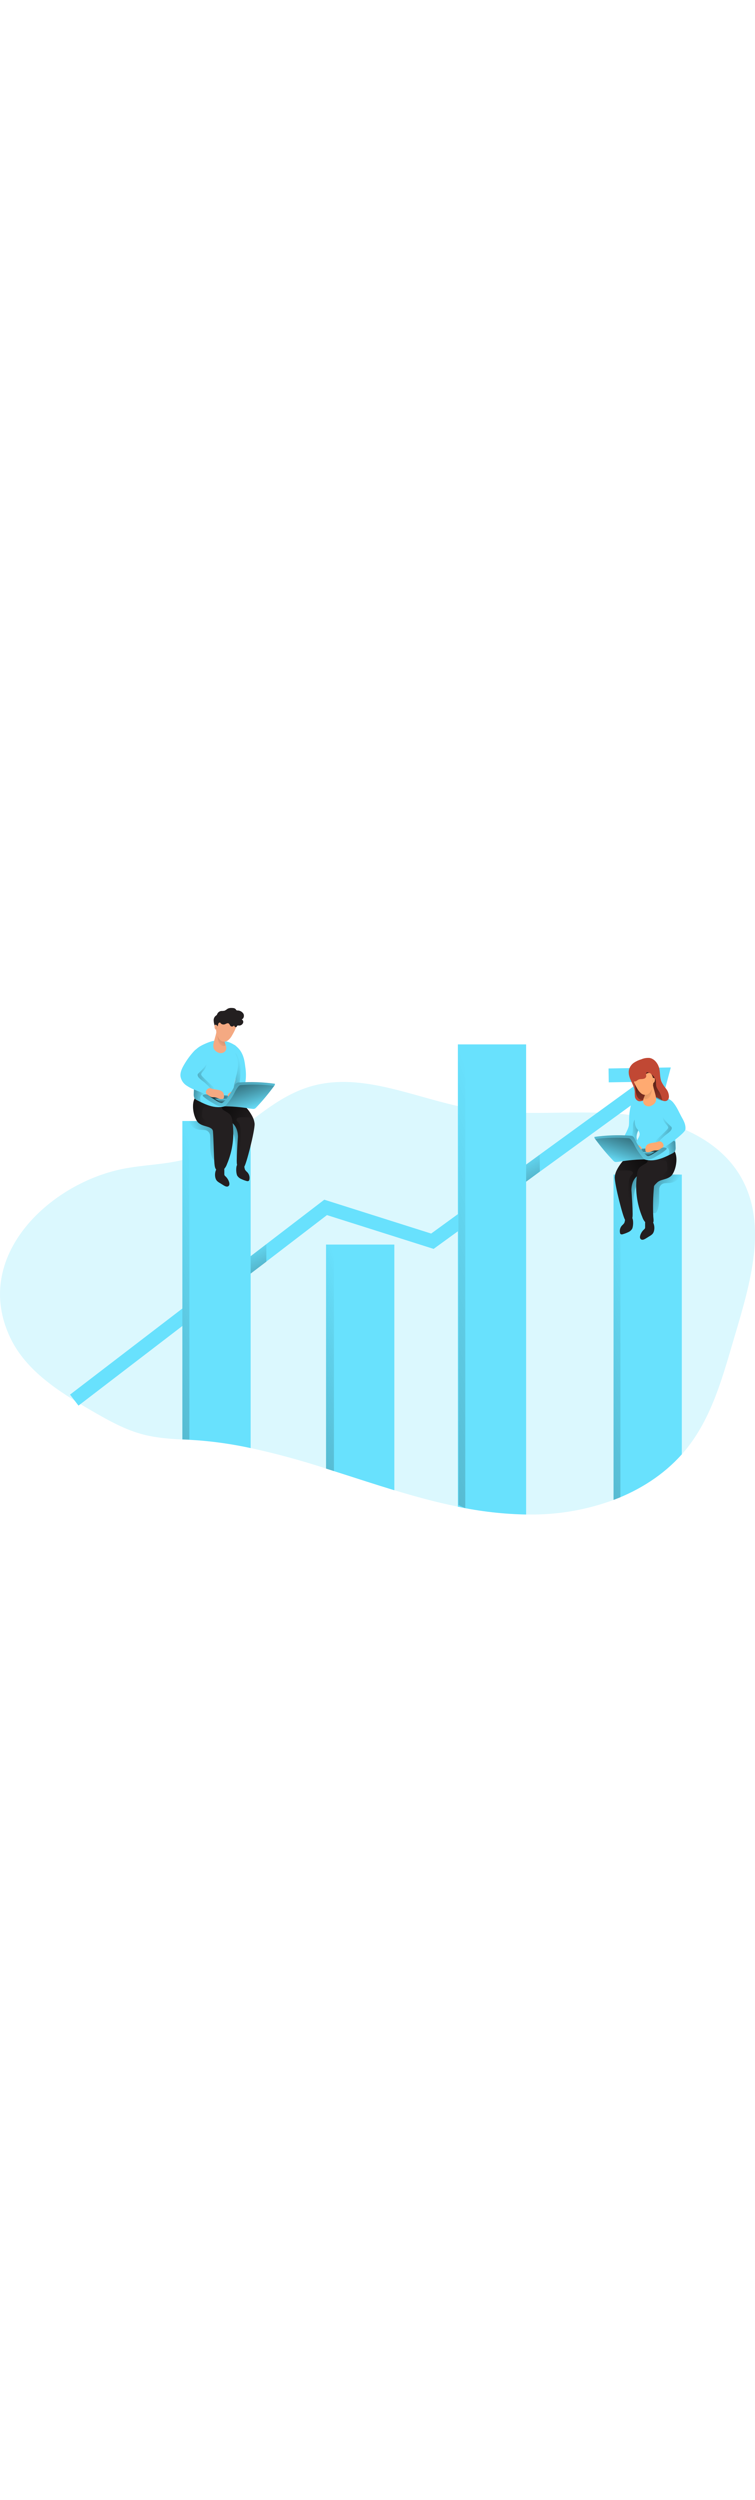 <svg id="_0164_career_2" xmlns="http://www.w3.org/2000/svg" xmlns:xlink="http://www.w3.org/1999/xlink" viewBox="0 0 500 500" data-imageid="career-2-6" imageName="Career 2" class="illustrations_image" style="width: 151px;"><defs><style>.cls-1_career-2-6{fill:url(#linear-gradient);}.cls-1_career-2-6,.cls-2_career-2-6,.cls-3_career-2-6,.cls-4_career-2-6,.cls-5_career-2-6,.cls-6_career-2-6,.cls-7_career-2-6,.cls-8_career-2-6,.cls-9_career-2-6,.cls-10_career-2-6,.cls-11_career-2-6,.cls-12_career-2-6,.cls-13_career-2-6,.cls-14_career-2-6,.cls-15_career-2-6,.cls-16_career-2-6,.cls-17_career-2-6,.cls-18_career-2-6,.cls-19_career-2-6,.cls-20_career-2-6,.cls-21_career-2-6,.cls-22_career-2-6,.cls-23_career-2-6,.cls-24_career-2-6,.cls-25_career-2-6,.cls-26_career-2-6,.cls-27_career-2-6,.cls-28_career-2-6,.cls-29_career-2-6,.cls-30_career-2-6,.cls-31_career-2-6,.cls-32_career-2-6,.cls-33_career-2-6,.cls-34_career-2-6,.cls-35_career-2-6,.cls-36_career-2-6,.cls-37_career-2-6,.cls-38_career-2-6,.cls-39_career-2-6,.cls-40_career-2-6{stroke-width:0px;}.cls-2_career-2-6{fill:url(#linear-gradient-33-career-2-6);}.cls-3_career-2-6{fill:url(#linear-gradient-29-career-2-6);}.cls-4_career-2-6{fill:url(#linear-gradient-32-career-2-6);}.cls-5_career-2-6{fill:url(#linear-gradient-30-career-2-6);}.cls-6_career-2-6{fill:url(#linear-gradient-31-career-2-6);}.cls-7_career-2-6{fill:url(#linear-gradient-34-career-2-6);}.cls-8_career-2-6{fill:url(#linear-gradient-28-career-2-6);}.cls-9_career-2-6{fill:url(#linear-gradient-25-career-2-6);}.cls-10_career-2-6{fill:url(#linear-gradient-11-career-2-6);}.cls-11_career-2-6{fill:url(#linear-gradient-12-career-2-6);}.cls-12_career-2-6{fill:url(#linear-gradient-13-career-2-6);}.cls-13_career-2-6{fill:url(#linear-gradient-10-career-2-6);}.cls-14_career-2-6{fill:url(#linear-gradient-17-career-2-6);}.cls-15_career-2-6{fill:url(#linear-gradient-16-career-2-6);}.cls-16_career-2-6{fill:url(#linear-gradient-19-career-2-6);}.cls-17_career-2-6{fill:url(#linear-gradient-15-career-2-6);}.cls-18_career-2-6{fill:url(#linear-gradient-23-career-2-6);}.cls-19_career-2-6{fill:url(#linear-gradient-21-career-2-6);}.cls-20_career-2-6{fill:url(#linear-gradient-18-career-2-6);}.cls-21_career-2-6{fill:url(#linear-gradient-14-career-2-6);}.cls-22_career-2-6{fill:url(#linear-gradient-22-career-2-6);}.cls-23_career-2-6{fill:url(#linear-gradient-20-career-2-6);}.cls-24_career-2-6{fill:url(#linear-gradient-27-career-2-6);}.cls-25_career-2-6{fill:url(#linear-gradient-24-career-2-6);}.cls-26_career-2-6{fill:url(#linear-gradient-26-career-2-6);}.cls-27_career-2-6{fill:url(#linear-gradient-4-career-2-6);}.cls-28_career-2-6{fill:url(#linear-gradient-2-career-2-6);}.cls-29_career-2-6{fill:url(#linear-gradient-3-career-2-6);}.cls-30_career-2-6{fill:url(#linear-gradient-8-career-2-6);}.cls-31_career-2-6{fill:url(#linear-gradient-9-career-2-6);}.cls-32_career-2-6{fill:url(#linear-gradient-7-career-2-6);}.cls-33_career-2-6{fill:url(#linear-gradient-5-career-2-6);}.cls-34_career-2-6{fill:url(#linear-gradient-6-career-2-6);}.cls-35_career-2-6{isolation:isolate;opacity:.24;}.cls-35_career-2-6,.cls-40_career-2-6{fill:#68e1fd;}.cls-36_career-2-6{fill:#f4a982;}.cls-37_career-2-6{fill:#231f20;}.cls-38_career-2-6{fill:#c14834;}.cls-39_career-2-6{fill:#ffaa71;}</style><linearGradient id="linear-gradient-career-2-6" x1="-1066.32" y1="2621.58" x2="-898.14" y2="2270.57" gradientTransform="translate(1289 2811.78) scale(1 -1)" gradientUnits="userSpaceOnUse"><stop offset="0" stop-color="#010101" stop-opacity="0"/><stop offset=".95" stop-color="#010101"/></linearGradient><linearGradient id="linear-gradient-2-career-2-6" x1="-1128.18" y1="2563.96" x2="-1085.46" y2="2474.77" xlink:href="#linear-gradient-career-2-6"/><linearGradient id="linear-gradient-3-career-2-6" x1="-946.94" y1="2623.18" x2="-905.39" y2="2536.47" xlink:href="#linear-gradient-career-2-6"/><linearGradient id="linear-gradient-4-career-2-6" x1="-1132.6" y1="2553.92" x2="-1561.24" y2="2396.09" xlink:href="#linear-gradient-career-2-6"/><linearGradient id="linear-gradient-5-career-2-6" x1="-1045.95" y1="2499.42" x2="-1357.81" y2="2384.59" xlink:href="#linear-gradient-career-2-6"/><linearGradient id="linear-gradient-6-career-2-6" x1="-935.44" y1="2562.09" x2="-1545.1" y2="2337.6" xlink:href="#linear-gradient-career-2-6"/><linearGradient id="linear-gradient-7-career-2-6" x1="-846.74" y1="2517.16" x2="-1283.53" y2="2356.34" xlink:href="#linear-gradient-career-2-6"/><linearGradient id="linear-gradient-8-career-2-6" x1="-865.92" y1="2560.97" x2="-838.96" y2="2565.43" gradientTransform="translate(1283.15 2731.76) scale(1 -1)" xlink:href="#linear-gradient-career-2-6"/><linearGradient id="linear-gradient-9-career-2-6" x1="1596.93" y1="2518.17" x2="1619.67" y2="2527.65" gradientTransform="translate(2020.88 2731.76) rotate(-180)" xlink:href="#linear-gradient-career-2-6"/><linearGradient id="linear-gradient-10-career-2-6" x1="1576.5" y1="2517.69" x2="1621.13" y2="2539.57" gradientTransform="translate(2020.88 2731.76) rotate(-180)" xlink:href="#linear-gradient-career-2-6"/><linearGradient id="linear-gradient-11-career-2-6" x1="1607.94" y1="2520.26" x2="1573.89" y2="2539.01" gradientTransform="translate(2020.88 2731.76) rotate(-180)" xlink:href="#linear-gradient-career-2-6"/><linearGradient id="linear-gradient-12-career-2-6" x1="1582.73" y1="2536.6" x2="1554.8" y2="2539.5" gradientTransform="translate(2020.88 2731.76) rotate(-180)" xlink:href="#linear-gradient-career-2-6"/><linearGradient id="linear-gradient-13-career-2-6" x1="1584.49" y1="2563.84" x2="1545.1" y2="2551.05" gradientTransform="translate(2020.88 2731.76) rotate(-180)" xlink:href="#linear-gradient-career-2-6"/><linearGradient id="linear-gradient-14-career-2-6" x1="1580.77" y1="2548.44" x2="1557.84" y2="2553.76" gradientTransform="translate(2020.88 2731.76) rotate(-180)" xlink:href="#linear-gradient-career-2-6"/><linearGradient id="linear-gradient-15-career-2-6" x1="1601.68" y1="2553.27" x2="1580.41" y2="2543.71" gradientTransform="translate(2020.88 2731.76) rotate(-180)" xlink:href="#linear-gradient-career-2-6"/><linearGradient id="linear-gradient-16-career-2-6" x1="1591.23" y1="2547.4" x2="1590.86" y2="2541.74" gradientTransform="translate(2020.88 2731.76) rotate(-180)" xlink:href="#linear-gradient-career-2-6"/><linearGradient id="linear-gradient-17-career-2-6" x1="432.45" y1="163.55" x2="423.98" y2="117.28" gradientTransform="matrix(1,0,0,1,0,0)" xlink:href="#linear-gradient-career-2-6"/><linearGradient id="linear-gradient-18-career-2-6" x1="1588.44" y1="2582.28" x2="1616.09" y2="2615.97" gradientTransform="translate(2020.88 2731.76) rotate(-180)" xlink:href="#linear-gradient-career-2-6"/><linearGradient id="linear-gradient-19-career-2-6" x1="1608.26" y1="2537.82" x2="1585.13" y2="2607.41" gradientTransform="translate(2020.88 2731.76) rotate(-180)" xlink:href="#linear-gradient-career-2-6"/><linearGradient id="linear-gradient-20-career-2-6" x1="1613.36" y1="2539.57" x2="1592.73" y2="2601.65" gradientTransform="translate(2020.88 2731.76) rotate(-180)" xlink:href="#linear-gradient-career-2-6"/><linearGradient id="linear-gradient-21-career-2-6" x1="1587.98" y1="2594.04" x2="1593.24" y2="2594.77" gradientTransform="translate(2020.88 2731.76) rotate(-180)" xlink:href="#linear-gradient-career-2-6"/><linearGradient id="linear-gradient-22-career-2-6" x1="-1266.87" y1="2366.97" x2="-1305.47" y2="2347.14" gradientTransform="translate(1040.09 2668.79) rotate(9.05) scale(1 -1)" xlink:href="#linear-gradient-career-2-6"/><linearGradient id="linear-gradient-23-career-2-6" x1="-1131.38" y1="2553.43" x2="-1108.62" y2="2562.92" gradientTransform="translate(1283.15 2731.76) scale(1 -1)" xlink:href="#linear-gradient-career-2-6"/><linearGradient id="linear-gradient-24-career-2-6" x1="-1151.79" y1="2552.93" x2="-1107.16" y2="2574.81" gradientTransform="translate(1283.15 2731.76) scale(1 -1)" xlink:href="#linear-gradient-career-2-6"/><linearGradient id="linear-gradient-25-career-2-6" x1="-1120.33" y1="2555.48" x2="-1154.39" y2="2574.24" gradientTransform="translate(1283.15 2731.76) scale(1 -1)" xlink:href="#linear-gradient-career-2-6"/><linearGradient id="linear-gradient-26-career-2-6" x1="-1145.55" y1="2571.82" x2="-1173.47" y2="2574.74" gradientTransform="translate(1283.15 2731.76) scale(1 -1)" xlink:href="#linear-gradient-career-2-6"/><linearGradient id="linear-gradient-27-career-2-6" x1="-1143.79" y1="2599.06" x2="-1183.17" y2="2586.27" gradientTransform="translate(1283.15 2731.76) scale(1 -1)" xlink:href="#linear-gradient-career-2-6"/><linearGradient id="linear-gradient-28-career-2-6" x1="-1147.51" y1="2583.66" x2="-1170.43" y2="2588.99" gradientTransform="translate(1283.15 2731.76) scale(1 -1)" xlink:href="#linear-gradient-career-2-6"/><linearGradient id="linear-gradient-29-career-2-6" x1="-1126.59" y1="2588.48" x2="-1147.86" y2="2578.92" gradientTransform="translate(1283.15 2731.76) scale(1 -1)" xlink:href="#linear-gradient-career-2-6"/><linearGradient id="linear-gradient-30-career-2-6" x1="-1137.04" y1="2582.62" x2="-1137.41" y2="2576.95" gradientTransform="translate(1283.15 2731.76) scale(1 -1)" xlink:href="#linear-gradient-career-2-6"/><linearGradient id="linear-gradient-31-career-2-6" x1="-1139.84" y1="2617.51" x2="-1112.19" y2="2651.19" gradientTransform="translate(1283.15 2731.76) scale(1 -1)" xlink:href="#linear-gradient-career-2-6"/><linearGradient id="linear-gradient-32-career-2-6" x1="-1120.06" y1="2573.04" x2="-1143.18" y2="2642.63" gradientTransform="translate(1283.15 2731.76) scale(1 -1)" xlink:href="#linear-gradient-career-2-6"/><linearGradient id="linear-gradient-33-career-2-6" x1="-1114.92" y1="2574.79" x2="-1135.55" y2="2636.88" gradientTransform="translate(1283.15 2731.76) scale(1 -1)" xlink:href="#linear-gradient-career-2-6"/><linearGradient id="linear-gradient-34-career-2-6" x1="-1140.29" y1="2629.24" x2="-1135.04" y2="2629.96" gradientTransform="translate(1283.15 2731.76) scale(1 -1)" xlink:href="#linear-gradient-career-2-6"/></defs><path id="background" class="cls-35_career-2-6" d="M486.72,306.39c-7.62,25.78-14.56,52.69-31.06,73.95-1.32,1.72-2.7,3.36-4.13,4.96-12.19,13.69-27.97,23.69-45.21,30.2-16.6,6.15-34.13,9.41-51.83,9.65h-6.06c-15.2-.3-30.34-2.03-45.21-5.18-14.15-2.88-28.18-6.7-42.06-10.91-6.19-1.9-12.34-3.82-18.46-5.78-8.92-2.86-17.85-5.76-26.77-8.58-16.42-5.36-33.09-9.89-49.96-13.57-11.27-2.41-22.69-4.06-34.19-4.96-3.64-.28-7.35-.47-11.03-.67-8.52-.47-16.99-1.08-25.26-3.16-12.56-3.15-23.98-9.65-35.2-16.14-20.95-12.19-42.82-25.94-53.35-47.81-25.78-53.6,25.17-102.19,74.3-112.11,13.33-2.67,26.62-2.76,39.51-5.88,4.33-1.03,8.54-2.48,12.59-4.31,9.81-4.48,18.5-10.73,27.08-17.22,13.97-10.6,27.5-21.81,44.62-27.01,32.04-9.78,65.18,5.45,98.16,12.8,2.97.67,5.95,1.26,8.92,1.77,12,1.91,24.14,2.84,36.3,2.76,20.09.19,40.34-1.04,60.4.5,32.19,2.48,66.77,14.63,82.37,42.91,17.22,31.18,5.61,69.62-4.46,103.8Z"/><g id="arrow"><polygon class="cls-40_career-2-6" points="444.24 129.1 442.28 136.46 433.99 167.73 425.07 165.4 430.43 145.09 287.17 249.26 216.53 226.87 51.98 353.04 46.38 345.76 214.76 216.67 285.54 239.1 423.69 138.63 403.14 138.96 403.01 129.77 443.26 129.1 444.24 129.1"/><polygon class="cls-1_career-2-6" points="444.24 129.1 442.28 136.46 433.99 167.73 425.07 165.4 430.43 145.09 287.17 249.26 216.53 226.87 51.98 353.04 46.38 345.76 214.76 216.67 285.54 239.1 423.69 138.63 403.14 138.96 403.01 129.77 443.26 129.1 444.24 129.1"/><polygon class="cls-28_career-2-6" points="176.37 246.14 176.4 257.77 156.42 272.79 161.03 257.93 176.37 246.14"/><polygon class="cls-29_career-2-6" points="357.44 186.84 357.51 197.97 337.53 212.99 342.15 198.14 357.44 186.84"/></g><g id="data_graphic"><path class="cls-40_career-2-6" d="M165.99,164.56v216.61c-11.27-2.46-22.69-4.16-34.19-5.1-3.64-.28-7.35-.47-11.03-.68v-210.83h45.21Z"/><path class="cls-40_career-2-6" d="M261.15,246.38v162.72c-6.19-1.9-12.34-3.82-18.46-5.78-8.92-2.86-17.85-5.76-26.77-8.58v-148.36h45.23Z"/><path class="cls-40_career-2-6" d="M348.43,113.82v311.34c-15.2-.3-30.34-2.03-45.21-5.18V113.82h45.21Z"/><path class="cls-40_career-2-6" d="M451.53,200.04v185.26c-12.19,13.69-27.97,23.69-45.21,30.2v-215.46h45.21Z"/><rect class="cls-27_career-2-6" x="120.78" y="164.74" width="4.64" height="210.76"/><polygon class="cls-33_career-2-6" points="215.95 394.73 221.15 396.4 221.15 246.36 215.95 246.36 215.95 394.73"/><polygon class="cls-34_career-2-6" points="303.6 418.91 308.13 420.98 308.13 113.52 303.6 113.52 303.6 418.91"/><polygon class="cls-32_career-2-6" points="406.33 415.5 410.87 413.77 410.87 200.2 406.33 200.2 406.33 415.5"/></g><g id="character_2"><path class="cls-40_career-2-6" d="M418.31,152.45c-2.27,7.37-1.46,12.14-1.83,14.98-.48,3.54-4.66,8.46-3.97,11.97.69,3.51,3.03,2.13,5.57,4.64.19.22.43.39.7.5.61.09,1.23-.11,1.68-.55.79-.49,1.44-1.18,1.89-1.98.99-2.06.7-1.84-.22-3.97-1.98-4.38,1.56-8.09,2.97-12.67.63-2.09-1.14-16.43-3.97-16.12-1,.14-2.28,1.39-2.84,3.2Z"/><path class="cls-30_career-2-6" d="M418.45,176.62c-.15-.79-.17-1.6-.05-2.4.11-.59.32-1.16.45-1.75.47-1.98.1-4.07.45-6.07.4-2.18,1.62-4.13,3.41-5.44.76,2.68,1.52,5.58.57,8.2-.29.76-.7,1.48-.99,2.22-.49,1.15-.75,2.39-.76,3.64,0,.87.54,2.29.21,3.11-.96,2.35-3.03,0-3.27-1.52Z"/><path class="cls-31_career-2-6" d="M419.86,221.15c.23,1.29,0,2.62-.64,3.76-2.05-1.22-2.68-3.88-2.97-6.26-.52-4.71-.39-9.47.39-14.14.09-.75.31-1.49.65-2.16.66-.97,1.6-1.71,2.69-2.13.65-.36,1.38-.55,2.12-.57.76.01,1.44.51,1.68,1.23.07.45.02.92-.15,1.35-.34,1.58-.88,3.12-1.61,4.56-.73,1.16-1.28,2.43-1.61,3.76-.74,3.48-.92,7.06-.55,10.6Z"/><path class="cls-13_career-2-6" d="M447.94,203.98c-1.6,1.08-3.49,1.67-5.42,1.68-.7,0-1.42.07-2.12.1-2.05.08-3.7,1.72-3.8,3.77,0,1.47-.08,2.97-.08,4.4,0,3.51.12,7.18-1.43,10.33-.32.66-.84,1.37-1.58,1.38-.39-.03-.76-.18-1.06-.44-.94-.79-1.59-1.87-1.85-3.06-.26-1.19-.36-2.4-.31-3.62,0-4.65.41-9.4,2.21-13.68.2-.49.44-.96.71-1.42,1.19-1.72,2.99-2.92,5.03-3.35,2.02-.41,4.09-.51,6.14-.29.99.06,1.98.14,2.97.19.56,0,2.6-.28,2.97,0,.79.64-1.8,3.56-2.39,4.02Z"/><path class="cls-37_career-2-6" d="M407.12,201.64c-.22,4.62,5.69,27.62,6.94,28.49,1.07.73,2.97-.25,4.1-.92.22-.15.37-.28.53-.37.85-.64-.53-18.31-.53-18.31,0,0-.43-6.01,3.77-9.5,4.69-3.89,10.04-7.48,9.68-10.23-.03-.41-.2-.8-.49-1.1-2.36-2.82-15.78-.67-18.59,1.41l-.16.09s0,.04,0,.06c-.09.12-.2.23-.31.34-.21.28-.55.67-.91,1.14-1,1.37-1.89,2.81-2.67,4.31-.75,1.43-1.21,2.99-1.37,4.6Z"/><path class="cls-10_career-2-6" d="M408.5,197.04c0,1.2,9.22-.79,10.35,1.2,1.13,1.99-1.38,1.19-2.27,5.6-.89,4.41,0,22.64.99,24.57.15.31.37.58.64.79.22-.15.37-.28.53-.37.85-.64-.53-18.31-.53-18.31,0,0-.43-6.01,3.77-9.5,0,0-.64-3.97,2.27-6.25,2.3-1.61,4.79-2.94,7.41-3.97-3.51-1.11-7.16-1.69-10.84-1.72-2.85.11-5.65.79-8.24,1.98l-.16.09s0,.04,0,.06c-.09.12-.2.23-.31.34-.21.28-.55.67-.91,1.14-1.18,1.52-2.71,3.6-2.71,4.33Z"/><path class="cls-37_career-2-6" d="M425.44,228.38c.48,1.39,1.28,2.64,2.33,3.67,1.1,1.02,2.73,1.26,4.08.58,1.44-.89.91-2.97.8-4.62-.33-6.73-.17-13.48.47-20.19.06-.7,1.98-2.42,2.44-2.86h0c.75-.55,1.59-.97,2.48-1.23,1.75-.58,3.92-.99,5.54-2.12.58-.36,1.09-.83,1.5-1.38,2.89-3.97,3.97-11.97,1.57-15.8-.65-1.18-1.82-1.98-3.15-2.14-4.16-.52-11.67,2.21-13.42,5.95-.39,1.25-.92,2.46-1.56,3.6-1.38,1.93-4.1,2.51-5.45,4.47-.61,1.03-.99,2.18-1.1,3.37-1.55,9.7-.34,19.64,3.48,28.69Z"/><path class="cls-11_career-2-6" d="M434.78,203.59c-.25.57-.23,1.23.07,1.78.24-.13.46-.28.7-.41h0c.79-.43,1.63-.85,2.45-1.25,1.16-.53,2.39-.99,3.61-1.45.64-.21,1.29-.43,1.93-.67.58-.36,1.09-.83,1.5-1.38,2.89-3.97,3.97-11.97,1.57-15.8-2.36.33-4.63,1.09-6.71,2.24-1.25.61-2.51,1.19-3.7,1.89-.8.47-2.42,1.14-1.17,1.98,1.72,1.2,4.96-.91,6.32.99.24.44.36.94.37,1.44.06.74.12,1.51.18,2.27.08.66.04,1.33-.12,1.98-.38.82-1,1.51-1.77,1.98-1.42.87-2.79,1.82-4.1,2.85-.47.43-.85.96-1.11,1.55Z"/><path class="cls-37_career-2-6" d="M432.03,239.44c-.51.51-1.09.94-1.72,1.29l-2.68,1.67c-.99.59-2.23,1.19-3.14.52-.91-.67-.74-1.85-.43-2.83.49-1.43,1.33-2.71,2.46-3.72.23-.19.43-.41.58-.67.11-.28.15-.58.13-.87v-2.75c0-2.8,3.84-2.29,5.05-.64,1.44,2.06,1.5,6.17-.25,8.01Z"/><path class="cls-37_career-2-6" d="M418.6,236.02c-.66,1.03-1.64,1.82-2.78,2.26-1.09.52-2.22.94-3.39,1.26-.48.21-1.04.16-1.48-.13-.19-.21-.31-.46-.35-.73-.4-1.77.1-3.63,1.34-4.96.56-.48,1.06-1.02,1.49-1.61.39-.98.56-2.04.51-3.09.21-2.31,3.88-1.71,4.77-.22.89,1.49.69,5.76-.11,7.22Z"/><path class="cls-40_career-2-6" d="M447.47,182.17c.07.94-.16,1.87-.64,2.68-.5.57-1.12,1.02-1.82,1.31-3.4,1.72-6.87,3.44-10.62,4.15s-7.93.27-10.91-2.04c-1.1-.78-1.94-1.87-2.4-3.14-.49-1.56-.16-3.22-.07-4.85.21-4.04,4.96-5.95,1.09-10.25-2.71-2.97-1.98-9.74-.22-13.37,1.41-2.87-4.23-5.42-1.57-7.18,3.75-2.45,8.15-3.65,14.3-2.73,2.38.35,10.49,3.69,11.37,5.95.88,2.26-1.69,4.52-1.39,6.94.91,7.36,2.88,15.07,2.88,22.53Z"/><path class="cls-12_career-2-6" d="M442.5,169.1c0-1.13-.99-1.98-1.75-2.82-1.39-1.6-2.1-3.68-1.98-5.79.08-1.2.86-2.67,2.03-2.42.28.07.54.2.77.38,2.67,1.85,4.62,4.57,5.5,7.69.36,1.1.44,2.28.24,3.42-.43,1.52-1.31,2.88-2.52,3.9-2.27,2.14-4.97,3.76-7.93,4.75-.78.26-3.18,1.06-2.65-.47.31-.84,8.31-7.55,8.28-8.65Z"/><path class="cls-21_career-2-6" d="M442.61,182.84c-.07-.14-.18-.25-.31-.33-.19-.08-.4-.09-.59-.05-1.17.1-2.35.1-3.52,0-.37,0-.74-.1-1.06-.29-.35-.2-.5-.62-.36-.99.15-.35.58-.47.99-.55,1.29-.3,2.55-.76,3.73-1.37,1.02-.63,2.1-1.15,3.22-1.57.9-.27,2.12-.16,2.44.72.06.2.09.41.09.62l.14,2.68c.13.99,0,2-.37,2.92-.61,1.2-1.98,1.79-3.22,2.31-.37.19-.79.25-1.2.18.57-1.37.94-2.87.02-4.3Z"/><path class="cls-17_career-2-6" d="M440.41,182.22l-15.57.7-.76.25s1.51,5.18,4.25,4.96,12.08-5.91,12.08-5.91Z"/><path class="cls-40_career-2-6" d="M433.47,184.99h-7.57s1.6,2.65,2.93,2.79l4.64-2.79Z"/><path class="cls-15_career-2-6" d="M433.47,184.99h-7.57s1.6,2.65,2.93,2.79l4.64-2.79Z"/><path class="cls-40_career-2-6" d="M445.69,152.18c2.54,2.81,4.22,7.15,6.1,10.44,1.33,2.33,2.51,4.96,2.1,7.61-.36,2.31-12.08,10.91-14.26,11.78-.48.23-1.01.36-1.55.38-1.67-.09-2.37-2.39-1.68-3.92s2.15-2.52,3.32-3.72c1.17-1.2,4.54-3.09,5.05-4.88.12-.32.14-.66.07-.99-.14-.34-.37-.63-.66-.85-3.65-3.35-8.71-9.27-7.67-14.33,1.26-6.22,6.32-4.71,9.18-1.53Z"/><path class="cls-38_career-2-6" d="M422.84,151.38c-1.18-.43-2.06-1.43-2.33-2.66-.16-1.12-.2-2.25-.13-3.38-.1-2.56-1.31-4.85-2.37-7.11s-1.98-4.79-1.54-7.29c.43-1.97,1.58-3.72,3.22-4.89,1.56-1.05,3.27-1.85,5.07-2.37,1.71-.73,3.57-1.03,5.42-.88,3.12.51,5.63,3.58,6.43,7.06.64,2.83.33,5.95,1.4,8.59.83,1.7,1.87,3.29,3.08,4.74,1.23,1.51,1.91,3.39,1.92,5.33-.02.79-.3,1.55-.81,2.16-.99.99-2.5.85-3.7.25-1.13-.74-2.3-1.41-3.52-1.98-2.27-.73-4.53.43-6.66,1.2-1.5.57-3.94,1.71-5.48,1.23Z"/><path class="cls-14_career-2-6" d="M436.64,145.24c-.72-1.01-1.35-2.08-1.86-3.2-.53-1.56-.16-3.31-.63-4.89-.65-1.68-1.87-3.08-3.44-3.97-.73-.59-1.64-.91-2.58-.89-.54.11-1.05.31-1.52.59l-6.75,3.71c-.18.09-.34.21-.48.35-.44.55,0,1.33.37,1.98.99,1.75.99,3.84,1.22,5.82.23,1.98.76,4.13,2.38,5.29,1.22.93,2.93.86,4.06-.18.23-.32.49-.63.75-.92.85-.55,1.9-.7,2.88-.41.91.11,1.8.3,2.68.57,1.36.44,3.56,2.19,4.96,1.92-.42-2.01-1.1-3.95-2.02-5.78Z"/><path class="cls-39_career-2-6" d="M431.49,154.37c-1.44.75-3.18.6-4.46-.4-.58-.52-.97-1.22-1.09-1.98-.34-2.2,1.52-4.24,1.36-6.45-.08-1.1-.65-2.23-.27-3.26s5.26-2.31,5.43-1.39c1.23,6.52,4.38,10.8-.97,13.48Z"/><path class="cls-20_career-2-6" d="M431.73,141.2s.51,9.59-4.66,8.92c0,0-.81-.11-.58-1.29s1.24-2.4,1.19-3.45,4.05-4.18,4.05-4.18Z"/><path class="cls-39_career-2-6" d="M418.82,135.23c.31,2.76,2.08,5.88,3.18,7.81.67,1.28,1.6,2.42,2.73,3.33,1.17.89,2.72,1.12,4.1.61,1.19-.65,2.11-1.7,2.58-2.97.91-1.91,1.35-4.01,1.28-6.13-.12-2.21-1.16-6.41-4.28-4.81-.64.34-1.07.99-1.69,1.35-.87.58-1.99.64-2.92.15-.34-.18-.7-.46-1.07-.34-.17.07-.32.18-.46.31-.78.59-1.86.59-2.64,0-.15.34-.46.6-.82.68Z"/><path class="cls-39_career-2-6" d="M427.96,181.02c-.52.94-.71,2.03-.53,3.08,0,.2.06.4.15.58.15.21.37.36.61.43,1.84.63,3.71-.99,5.65-1.09h1.46c.62-.13,1.21-.38,1.73-.74.56-.36,1.11-.72,1.65-1.11,1.3-.94.74-2.62-.34-3.52-.79-.69-1.93-.81-2.84-.29-2.28.79-6.07.41-7.55,2.66Z"/><path class="cls-39_career-2-6" d="M416.32,181.34c-.19.12-.34.29-.45.49-.07.21-.08.43-.05.64.14,1.26.61,2.47,1.35,3.5.28.47.74.81,1.27.94.99.13,1.65-.86,2.53-1.22s2.08-.06,2.92-.61c.64-.53,1-1.31.99-2.14.12-1.6-2.4-2.68-3.76-2.97-1.63-.44-3.51.45-4.8,1.38Z"/><path class="cls-40_career-2-6" d="M420.33,176.47c-.29-.83-.86-1.54-1.63-1.98-.34-.11-.7-.18-1.06-.19-8-.59-16.05-.33-23.99.79-.07.52.11,1.05.49,1.42,3.69,5.03,7.7,9.82,12.01,14.34.26.3.57.54.92.72.48.16,1,.2,1.5.12,1.29-.13,2.57-.35,3.85-.54,5.04-.76,10.13-1.15,15.23-1.17,1.19.05,2.37-.06,3.53-.34.83-.29,1.62-.67,2.37-1.13,2.71-1.42,5.26-3.13,7.61-5.09.18-.17.37-.38.33-.61s-.28-.37-.5-.46c-2.5-.99-3.71.99-6.02,2.4-1.42.83-3.8,2.61-5.37,3.07-1.42.42-3.17-2.17-3.97-3.19-2.12-2.47-3.9-5.22-5.29-8.17Z"/><path class="cls-16_career-2-6" d="M394.14,176.48c.43.56.85,1.14,1.29,1.69,3.29,4.46,6.87,8.69,10.72,12.68.26.3.57.55.92.73.48.15.99.2,1.5.13,1.29-.13,2.57-.37,3.86-.56,4.77-.73,9.6-1.11,14.43-1.13.27-.01.54-.01.8,0h1.44c.7-.01,1.4-.12,2.08-.31.84-.29,1.64-.67,2.39-1.14,1.75-.95,3.45-1.99,5.09-3.12.88-.6,1.72-1.26,2.51-1.98.2-.14.33-.37.34-.61,0-.25-.28-.37-.5-.47-2.51-.99-3.24.65-5.54,2.03-1.41.82-4.29,2.97-5.86,3.45s-3.17-2.17-3.97-3.18c-2.12-2.49-3.89-5.25-5.27-8.21-.28-.84-.86-1.55-1.63-1.98-.33-.13-.68-.2-1.04-.21-8.01-.58-16.06-.31-24.01.79-.06.51.11,1.02.47,1.4Z"/><path class="cls-23_career-2-6" d="M394.14,176.47c3.72,5.02,7.73,9.82,12.01,14.38.26.3.57.55.92.73.48.15.99.2,1.5.13,1.29-.13,2.57-.37,3.86-.56,4.77-.73,9.6-1.11,14.43-1.13-.67-.59-1.26-1.25-1.77-1.98-2.09-2.5-3.85-5.26-5.24-8.21-.37-.79-2.08-3.38-2.91-3.72-.34-.1-.69-.16-1.04-.19-7.25-.54-14.54-.36-21.75.55Z"/><path class="cls-39_career-2-6" d="M432.64,136.09c.13-.05.27-.08.41-.08.23.04.42.19.52.4.09.21.13.44.13.66,0,.33-.03.67-.1.99-.09.63-.52,1.15-1.11,1.37-.55.09-1.09-.24-1.25-.77-.12-1.07.44-2.1,1.41-2.57Z"/><path class="cls-19_career-2-6" d="M432.35,137.8c.1-.17,0-.39,0-.58s.26-.37.54-.5c0,0,.07,0,.09.07.23.39.27.85.13,1.28-.04.16-.12.31-.23.43-.11.13-.27.19-.44.16-.2-.06-.36-.22-.41-.43-.05-.32.19-.19.32-.43Z"/><path class="cls-38_career-2-6" d="M427.84,133.88c.06.33.11.66.13.99-.1.73-.59,1.35-1.29,1.61-.69.22-1.41.33-2.14.33-.73,0-1.45.18-2.09.53-.27.17-.5.38-.74.57-1.33.88-3.12.56-4.06-.73-.25-.44-.41-.92-.47-1.43-.29-1.46.26-2.95,1.42-3.88,1.1-.75,2.55-.67,3.89-.66,1.19.01,2.37-.06,3.55-.23.61-.08,2.69-.51,2.81.45.06.43-.47.78-.66,1.1-.26.41-.38.89-.34,1.37Z"/></g><g id="character_1"><path class="cls-40_career-2-6" d="M157,115.56c4.63,4.09,5.07,10.32,5.45,13.17.57,3.53.57,7.13,0,10.67-.6,3.55-2.25,6.83-4.74,9.42-.19.22-.43.39-.69.5-.62.09-1.24-.12-1.69-.56-.79-.49-1.44-1.18-1.89-1.98-.99-2.06.62-4.31,1.55-6.4,1.98-4.38.9-9.46-.49-14.04-.63-2.09-2.64-12.59.17-12.28.93.1.91.25,2.33,1.5Z"/><path class="cls-22_career-2-6" d="M155.89,119.33c3.97,4.77,3.38,11,3.31,13.88-.01,3.58-.59,7.13-1.72,10.52-1.14,3.41-3.29,6.4-6.17,8.57-.22.18-.48.31-.76.38-.62,0-1.21-.31-1.58-.81-.7-.61-1.23-1.39-1.56-2.26-.62-2.19,1.3-4.17,2.54-6.08,2.6-4.02,2.38-9.2,1.73-13.94-.3-2.16-.62-12.89,2.09-12.1.94.24.9.38,2.11,1.84Z"/><path class="cls-18_career-2-6" d="M155.84,185.89c-.07,1.3-.14,2.73.65,3.77,2.05-1.23,2.67-3.89,2.97-6.26.51-4.71.38-9.47-.4-14.14-.08-.75-.3-1.49-.64-2.16-.66-.97-1.6-1.72-2.69-2.14-.65-.36-1.39-.55-2.13-.56-.76.01-1.43.5-1.68,1.22-.06.46,0,.92.15,1.36.34,1.58.88,3.11,1.61,4.55.73,1.16,1.28,2.43,1.62,3.77.74,3.48.92,7.05.54,10.59Z"/><path class="cls-25_career-2-6" d="M127.8,168.75c1.61,1.08,3.5,1.66,5.43,1.68.7,0,1.41.07,2.12.11,2.05.09,3.69,1.72,3.79,3.77.06,1.47.09,2.93.09,4.4,0,3.51-.13,7.18,1.42,10.33.33.65.84,1.36,1.58,1.37.4-.01.78-.17,1.07-.44.94-.78,1.59-1.86,1.84-3.05.25-1.19.36-2.41.32-3.63,0-4.65-.41-9.4-2.22-13.68-.19-.49-.43-.96-.7-1.41-1.19-1.72-2.99-2.92-5.04-3.35-2.02-.43-4.1-.54-6.16-.33-.99.07-1.98.15-2.97.2-.55,0-2.6-.28-2.97,0-.77.67,1.83,3.59,2.41,4.04Z"/><path class="cls-37_career-2-6" d="M168.62,166.41c.21,4.63-5.7,27.63-6.94,28.49-1.07.73-2.97-.24-4.1-.91l-.52-.38c-.86-.63.52-18.31.52-18.31,0,0,.44-6-3.77-9.5-4.68-3.89-10.04-7.47-9.68-10.22.03-.42.21-.81.5-1.11,2.36-2.82,15.78-.67,18.59,1.41l.15.1s0,.04,0,.06c.07.06.16.18.31.34s.56.67.92,1.13c.99,1.37,1.89,2.82,2.67,4.32.74,1.43,1.2,2.99,1.36,4.59Z"/><path class="cls-9_career-2-6" d="M167.25,161.82c0,1.19-9.22-.8-10.35,1.19-1.13,1.99,1.38,1.2,2.26,5.61s0,22.64-.99,24.56c-.15.31-.37.59-.64.8l-.52-.38c-.86-.63.52-18.31.52-18.31,0,0,.44-6-3.77-9.5,0,0,.64-3.97-2.26-6.25-2.3-1.62-4.79-2.95-7.42-3.97,3.51-1.12,7.17-1.7,10.85-1.72,2.85.11,5.65.79,8.24,1.98l.15.1s0,.04,0,.06c.07.06.16.18.31.34s.56.67.92,1.13c1.22,1.53,2.71,3.63,2.71,4.34Z"/><path class="cls-37_career-2-6" d="M150.3,193.15c-.47,1.39-1.27,2.65-2.32,3.68-1.1,1.02-2.73,1.26-4.08.58-1.45-.89-1.72-2.8-1.87-4.44-.49-5.76-.52-15.78-.99-21.54-.05-.65-.34-1.25-.82-1.69h0c-.73-.56-1.56-.99-2.45-1.26-1.75-.58-3.97-.99-5.55-2.11-.58-.36-1.09-.83-1.5-1.38-2.88-3.97-3.97-11.98-1.56-15.8.64-1.18,1.82-1.98,3.15-2.14,4.16-.53,11.67,2.2,13.42,5.95.39,1.27.93,2.49,1.59,3.65,1.39,1.92,4.1,2.51,5.45,4.47.61,1.03.99,2.18,1.11,3.37,1.51,9.7.27,19.63-3.58,28.66Z"/><path class="cls-26_career-2-6" d="M140.97,168.37c.26.57.24,1.23-.06,1.77-.25-.12-.46-.28-.7-.4h0c-.8-.43-1.63-.86-2.45-1.26-1.17-.52-2.39-.99-3.62-1.44-.64-.22-1.29-.43-1.93-.67-.58-.36-1.09-.83-1.5-1.38-2.88-3.97-3.97-11.98-1.56-15.8,2.35.32,4.63,1.08,6.7,2.23,1.26.61,2.51,1.2,3.71,1.9.79.46,2.42,1.13,1.16,1.98-1.72,1.19-4.96-.92-6.31.99-.24.44-.37.94-.37,1.44-.06.73-.13,1.5-.19,2.27-.08.66-.03,1.34.13,1.98.38.82,1,1.52,1.77,1.98,1.42.88,2.79,1.83,4.1,2.86.47.43.84.95,1.1,1.54Z"/><path class="cls-37_career-2-6" d="M143.71,204.24c.52.5,1.09.93,1.72,1.28l2.68,1.67c.99.6,2.24,1.19,3.14.52s.75-1.85.44-2.82c-.48-1.44-1.31-2.72-2.43-3.75-.24-.18-.43-.41-.58-.66-.1-.28-.14-.58-.12-.87v-2.76c0-2.79-3.84-2.29-5.05-.63-1.48,2.03-1.54,6.17.21,8.03Z"/><path class="cls-37_career-2-6" d="M157.12,200.77c.67,1.02,1.64,1.82,2.78,2.27,1.09.52,2.23.94,3.39,1.25.48.21,1.04.17,1.48-.12.19-.2.31-.46.36-.73.4-1.77-.1-3.63-1.35-4.96-.56-.47-1.05-1.01-1.48-1.6-.38-.97-.55-2.01-.51-3.05-.22-2.3-3.89-1.71-4.78-.21-.89,1.5-.67,5.73.11,7.15Z"/><path class="cls-40_career-2-6" d="M128.27,146.94c-.06.94.16,1.88.64,2.69.5.57,1.13,1.01,1.82,1.3,3.41,1.72,6.88,3.45,10.63,4.15s7.88.27,10.91-1.98c1.1-.78,1.94-1.88,2.39-3.15.49-1.55.16-3.21.08-4.84-.21-4.04,1.14-7.93,2.08-11.9.94-3.97,1.44-8.25-.35-11.9-1.41-2.86,1.62-5.26-1.05-7-3.75-2.46-8.15-3.65-14.29-2.74-2.38.36-10.5,3.7-11.37,5.95-.87,2.25,1.69,4.52,1.39,6.94-.91,7.32-2.89,15.03-2.89,22.48Z"/><path class="cls-24_career-2-6" d="M133.25,133.87c0-1.13.99-1.98,1.75-2.82,1.37-1.61,2.06-3.68,1.93-5.79-.07-1.19-.86-2.67-1.98-2.42-.28.08-.54.21-.76.39-2.68,1.84-4.63,4.56-5.51,7.68-.35,1.11-.43,2.28-.24,3.43.44,1.52,1.32,2.87,2.53,3.89,2.27,2.15,4.97,3.77,7.93,4.76.78.26,3.19,1.05,2.66-.47-.33-.85-8.34-7.56-8.3-8.66Z"/><path class="cls-8_career-2-6" d="M133.13,147.62c.07-.13.18-.25.31-.33.19-.08.39-.11.59-.07,1.17.11,2.35.11,3.52,0,.37,0,.74-.1,1.06-.28.34-.2.49-.62.36-.99-.16-.35-.58-.46-.99-.55-1.3-.3-2.55-.76-3.73-1.37-1.03-.62-2.11-1.14-3.23-1.57-.89-.26-2.12-.16-2.43.72-.07.2-.1.42-.1.63l-.13,2.68c-.14.99,0,1.99.37,2.92.76,1.13,1.9,1.94,3.21,2.31.37.19.8.26,1.21.18-.57-1.36-.93-2.87-.02-4.29Z"/><path class="cls-3_career-2-6" d="M135.39,146.99l15.51.73.77.24s-1.51,5.18-4.26,4.96c-2.76-.22-12.02-5.93-12.02-5.93Z"/><path class="cls-40_career-2-6" d="M142.29,149.76l7.57.05s-1.61,2.64-2.97,2.79l-4.59-2.84Z"/><path class="cls-5_career-2-6" d="M142.29,149.76l7.57.05s-1.61,2.64-2.97,2.79l-4.59-2.84Z"/><path class="cls-40_career-2-6" d="M128.32,118.47c-2.55,2.81-4.78,5.9-6.65,9.2-1.33,2.33-2.51,4.96-2.1,7.6.47,2.31,1.82,4.36,3.77,5.7,1.93,1.32,4.02,2.39,6.23,3.17l6.55,2.66c.48.24,1.01.36,1.55.38,1.68-.09,2.37-2.39,1.69-3.92-.68-1.53-2.16-2.51-3.32-3.71-1.16-1.2-4.55-3.1-5.06-4.88-.11-.32-.13-.66-.07-.99.14-.33.37-.62.66-.84,3.65-3.35,8.72-9.28,7.68-14.33-1.25-6.26-8.06-3.24-10.93-.05Z"/><path class="cls-36_career-2-6" d="M144.28,119.15c1.44.76,3.19.6,4.46-.41.59-.51.98-1.21,1.1-1.98.33-2.19-1.53-4.23-1.36-6.44.08-1.11.65-2.23.26-3.26-.33-.88-5.26-2.32-5.43-1.39-1.26,6.51-4.4,10.82.97,13.48Z"/><path class="cls-6_career-2-6" d="M144.01,105.97s-.52,9.6,4.66,8.92c0,0,.81-.11.57-1.3-.25-1.19-1.24-2.4-1.19-3.45.05-1.05-4.04-4.17-4.04-4.17Z"/><path class="cls-36_career-2-6" d="M156.92,100.01c-.31,2.76-2.08,5.88-3.19,7.8-.67,1.29-1.6,2.43-2.73,3.34-1.17.89-2.72,1.12-4.1.61-1.18-.65-2.1-1.71-2.57-2.97-.91-1.91-1.35-4.01-1.29-6.13.13-2.2,1.17-6.4,4.29-4.81.64.34,1.07.99,1.69,1.35.87.58,1.98.64,2.91.16.34-.19.7-.47,1.07-.34.17.07.33.17.47.31.78.57,1.85.57,2.63,0,.16.34.47.58.83.67Z"/><path class="cls-36_career-2-6" d="M147.79,145.8c.51.94.7,2.02.53,3.07,0,.2-.06.4-.15.58-.15.21-.37.37-.62.44-1.84.63-3.7-.99-5.65-1.1-.49.02-.97.02-1.46,0-.62-.12-1.2-.38-1.72-.74-.57-.35-1.11-.71-1.65-1.1-1.31-.94-.74-2.63.33-3.53.79-.69,1.93-.8,2.85-.28,2.28.78,6.07.4,7.55,2.66Z"/><path class="cls-36_career-2-6" d="M159.42,146.12c.19.12.34.29.45.49.08.21.09.43.05.64-.14,1.26-.6,2.46-1.35,3.49-.27.47-.73.81-1.26.94-.99.14-1.65-.85-2.54-1.22s-2.07-.06-2.91-.61c-.64-.52-1-1.31-.99-2.13-.11-1.6,2.4-2.68,3.76-2.97,1.63-.45,3.53.5,4.79,1.38Z"/><path class="cls-40_career-2-6" d="M155.41,141.28c.29-.84.87-1.54,1.64-1.98.34-.12.69-.19,1.05-.19,8.01-.6,16.06-.34,24,.79.06.51-.11,1.02-.48,1.38-3.69,5.06-7.7,9.87-12.01,14.42-.26.29-.57.53-.92.71-.48.17-1,.21-1.5.12-1.29-.13-2.56-.34-3.84-.54-5.05-.76-10.14-1.15-15.24-1.17-1.18.06-2.37-.05-3.52-.34-.83-.28-1.63-.66-2.38-1.12-2.71-1.42-5.26-3.13-7.6-5.1-.18-.16-.38-.37-.34-.6s.28-.38.5-.47c2.51-.99,3.71,1.04,6.03,2.4,1.42.84,3.8,2.61,5.36,3.07,1.57.47,3.18-2.17,4.02-3.18,2.1-2.49,3.86-5.25,5.23-8.21Z"/><path class="cls-4_career-2-6" d="M181.62,141.28c-.44.55-.86,1.13-1.29,1.69-3.3,4.46-6.88,8.71-10.72,12.71-.26.29-.58.54-.92.73-.49.14-1,.18-1.5.12-1.29-.12-2.58-.37-3.87-.55-4.77-.74-9.6-1.13-14.43-1.15-.26-.01-.53-.01-.79,0h-1.44c-.7,0-1.41-.11-2.08-.31-.84-.29-1.64-.66-2.39-1.13-1.72-.99-3.46-1.98-5.09-3.12-.88-.6-1.72-1.26-2.51-1.98-.21-.13-.34-.37-.34-.61,0-.24.27-.37.49-.46,2.51-.99,3.25.64,5.55,1.98,1.41.83,4.29,2.97,5.85,3.45s3.18-2.16,3.97-3.17c2.11-2.49,3.88-5.25,5.26-8.21.28-.84.86-1.54,1.63-1.98.32-.13.65-.2.99-.22,8.01-.58,16.06-.31,24.01.8.08.5-.06,1.02-.4,1.41Z"/><path class="cls-2_career-2-6" d="M181.62,141.28c-3.73,5.02-7.73,9.83-12,14.41-.26.29-.58.54-.92.73-.49.14-1,.18-1.5.12-1.29-.12-2.58-.37-3.87-.55-4.78-.75-9.6-1.13-14.44-1.16.67-.59,1.27-1.25,1.77-1.98,2.09-2.5,3.86-5.26,5.25-8.21.37-.8,2.07-3.38,2.91-3.72.34-.11.69-.17,1.04-.19,7.25-.54,14.54-.36,21.75.55Z"/><path class="cls-37_career-2-6" d="M160.02,97.3c1.44-.49,1.92-2.51,1.16-3.83-.84-1.3-2.28-2.1-3.83-2.11-.27.04-.54-.03-.76-.19-.15-.14-.28-.3-.38-.49-.52-.82-1.65-.99-2.63-.99-.94-.08-1.89.08-2.76.47-.62.49-1.29.93-1.98,1.31-.78.17-1.59.24-2.39.22-1.06.17-1.98.83-2.48,1.77-.12.36-.3.69-.53.99-.21.17-.42.34-.64.49-.84.72-1.32,1.78-1.31,2.89.03,1.09.21,2.17.55,3.21.04.21.14.4.28.56.34.28,1.49,1.12,1.71.75.43-.76.21-2.44,1.09-2.87s.78.34,1.46.76c.71.42,1.57.52,2.36.25.4-.16.77-.37,1.17-.53.38-.17.82-.19,1.22-.06.73.34.83,1.38,1.48,1.86.75.45,1.73.22,2.2-.52.1.39.31.73.61.99.32.27.81.25,1.1-.06.15-.19.19-.5.37-.67.19-.15.43-.23.67-.22.41.1.85.1,1.26,0,.9-.21,1.64-.85,1.98-1.72.33-.9-.1-1.9-.98-2.28Z"/><path class="cls-36_career-2-6" d="M143.11,100.87c-.13-.07-.27-.09-.42-.08-.22.04-.41.19-.51.4-.09.21-.14.44-.13.66,0,.33.02.67.09.99.08.63.51,1.15,1.11,1.36.55.11,1.1-.22,1.26-.76.12-1.07-.45-2.09-1.41-2.57Z"/><path class="cls-7_career-2-6" d="M143.4,102.61c-.1-.18,0-.39,0-.58s-.27-.38-.55-.5c0,0-.06,0-.08.06-.23.39-.28.86-.13,1.29.04.16.11.3.22.43.11.12.28.18.45.16.2-.06.35-.22.4-.43.05-.34-.18-.22-.31-.43Z"/></g></svg>